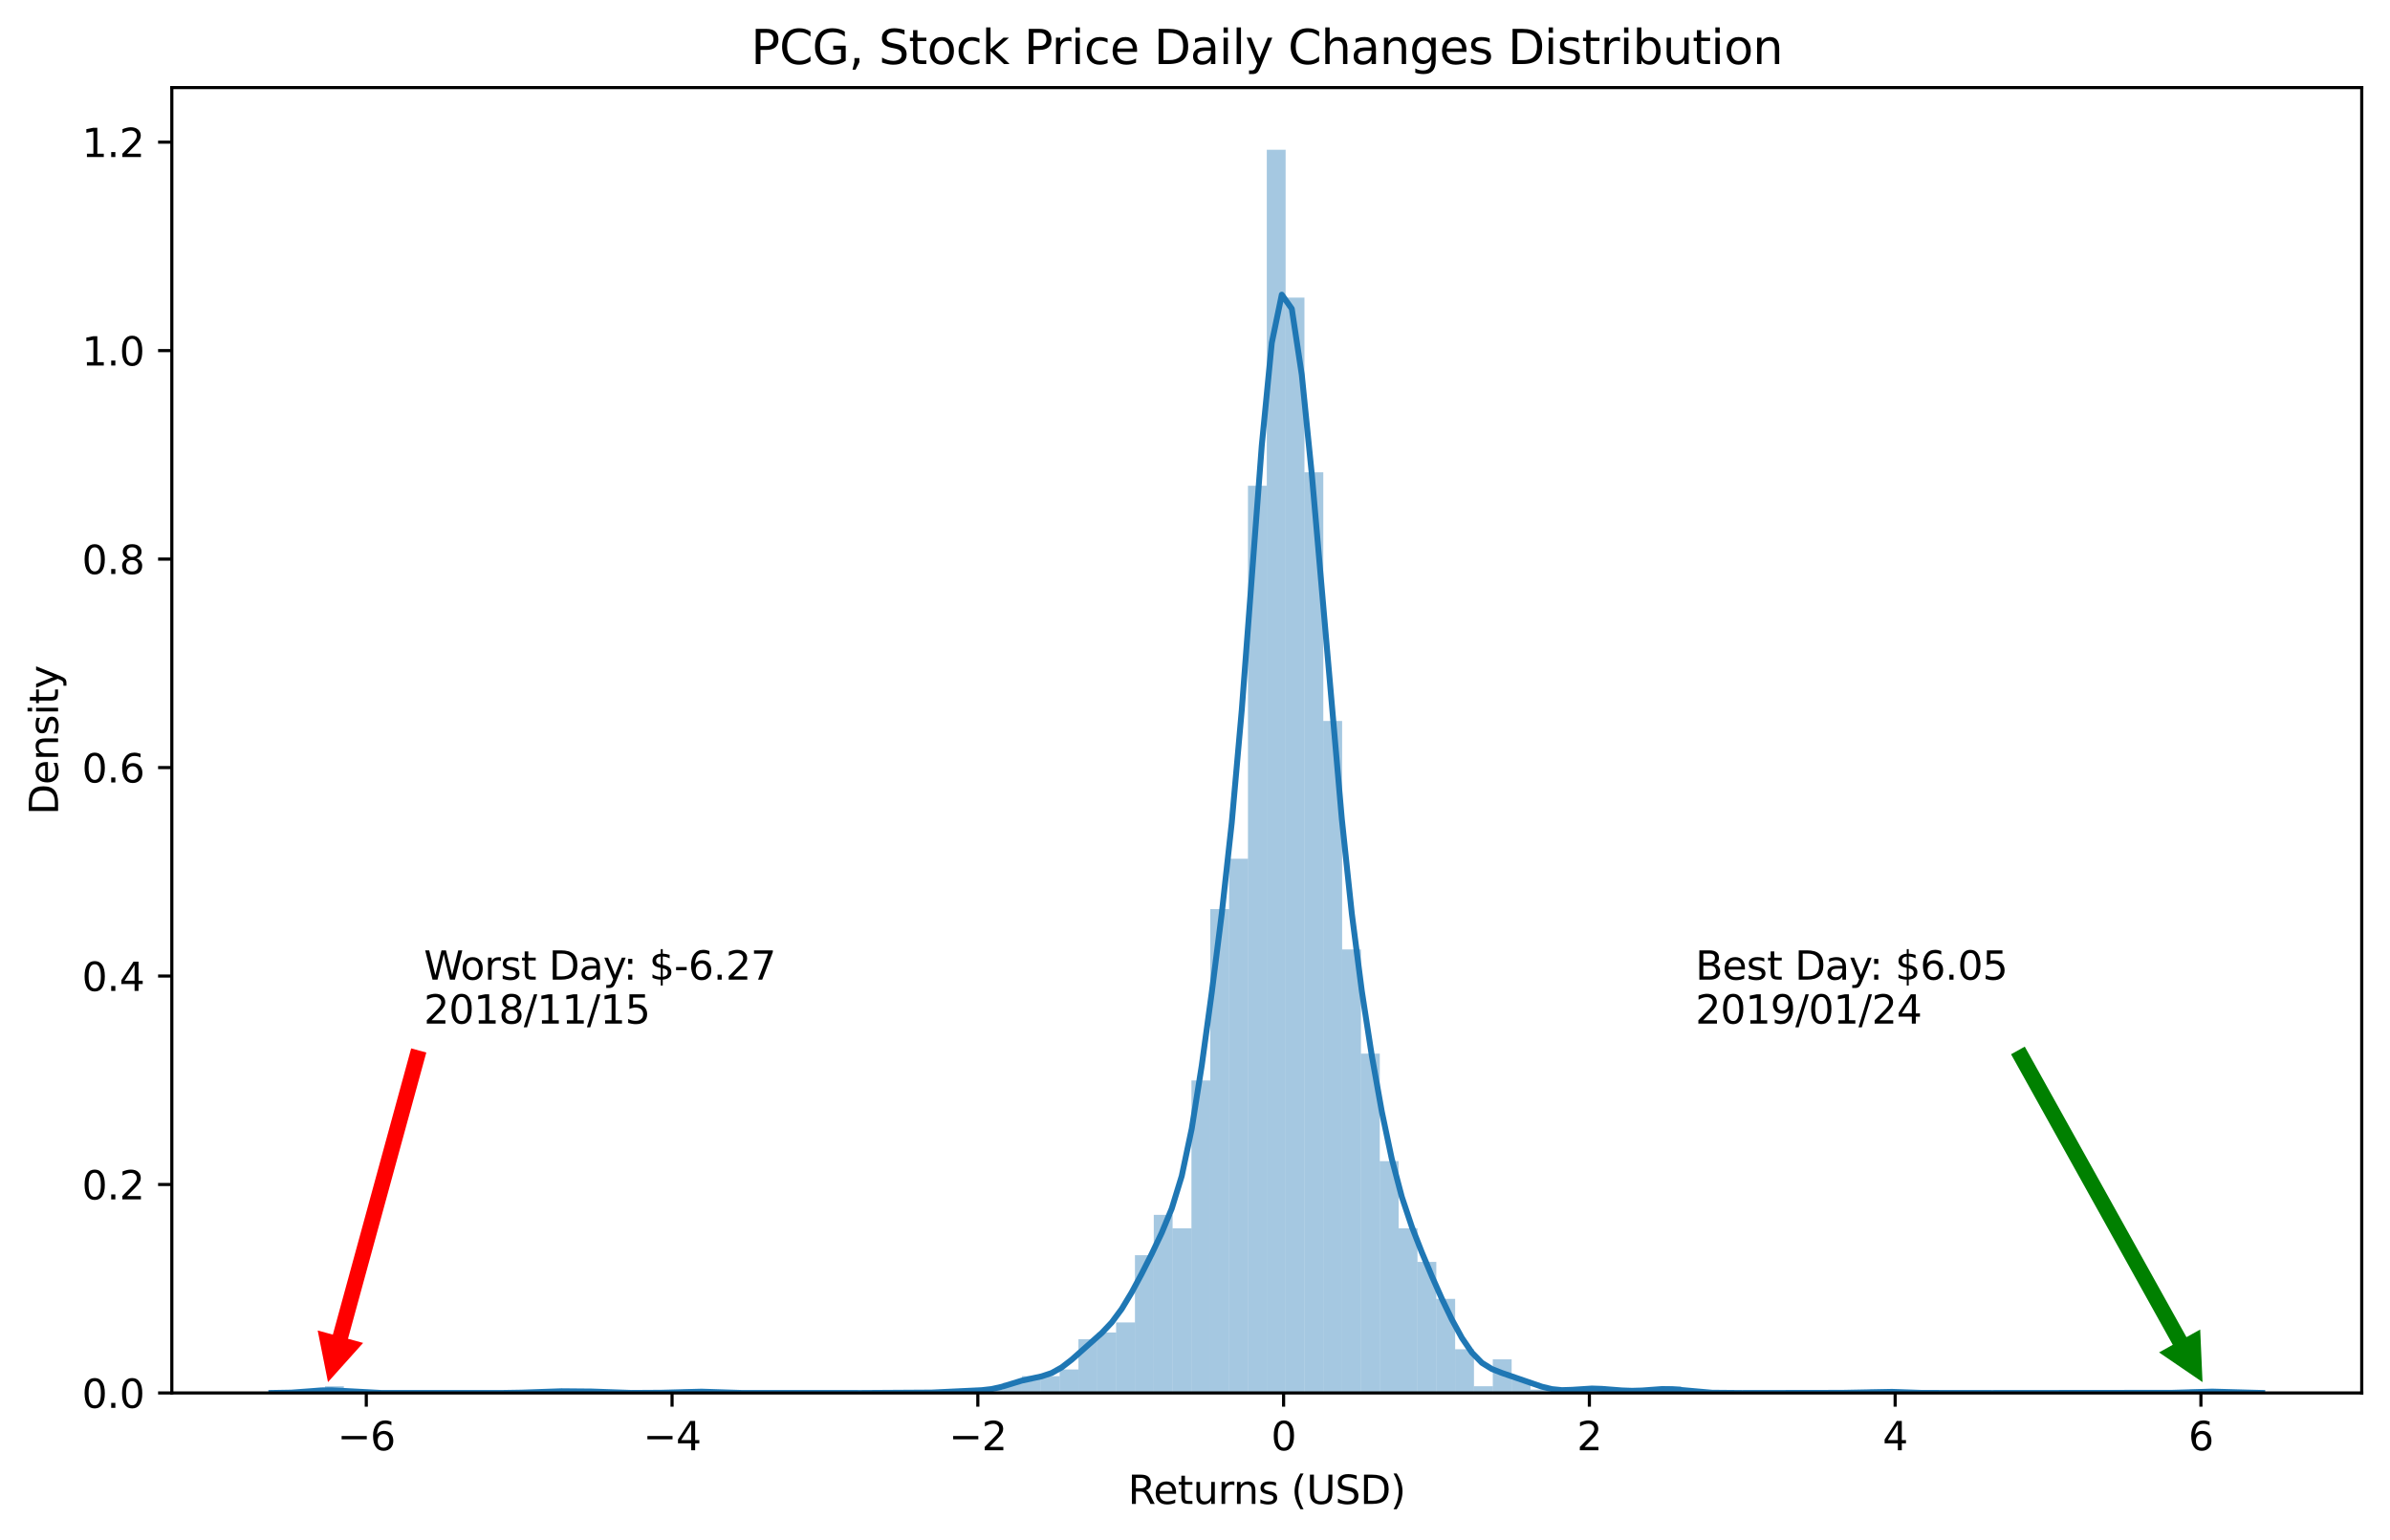 <?xml version="1.0" encoding="utf-8" standalone="no"?>
<!DOCTYPE svg PUBLIC "-//W3C//DTD SVG 1.1//EN"
  "http://www.w3.org/Graphics/SVG/1.1/DTD/svg11.dtd">
<svg xmlns:xlink="http://www.w3.org/1999/xlink" width="608.981pt" height="392.514pt" viewBox="0 0 608.981 392.514" xmlns="http://www.w3.org/2000/svg" version="1.1">
 <defs>
  <style type="text/css">*{stroke-linejoin: round; stroke-linecap: butt}</style>
 </defs>
 <g id="figure_1">
  <g id="patch_1">
   <path d="M 0 392.514 
L 608.981 392.514 
L 608.981 0 
L 0 0 
z
" style="fill: #ffffff"/>
  </g>
  <g id="axes_1">
   <g id="patch_2">
    <path d="M 43.781 354.958 
L 601.781 354.958 
L 601.781 22.318 
L 43.781 22.318 
z
" style="fill: #ffffff"/>
   </g>
   <g id="patch_3">
    <path d="M 82.814 354.958 
L 87.613 354.958 
L 87.613 353.246 
L 82.814 353.246 
z
" clip-path="url(#paf133bcf18)" style="fill: #1f77b4; opacity: 0.4"/>
   </g>
   <g id="patch_4">
    <path d="M 87.613 354.958 
L 92.413 354.958 
L 92.413 354.958 
L 87.613 354.958 
z
" clip-path="url(#paf133bcf18)" style="fill: #1f77b4; opacity: 0.4"/>
   </g>
   <g id="patch_5">
    <path d="M 92.413 354.958 
L 97.212 354.958 
L 97.212 354.958 
L 92.413 354.958 
z
" clip-path="url(#paf133bcf18)" style="fill: #1f77b4; opacity: 0.4"/>
   </g>
   <g id="patch_6">
    <path d="M 97.212 354.958 
L 102.012 354.958 
L 102.012 354.958 
L 97.212 354.958 
z
" clip-path="url(#paf133bcf18)" style="fill: #1f77b4; opacity: 0.4"/>
   </g>
   <g id="patch_7">
    <path d="M 102.012 354.958 
L 106.811 354.958 
L 106.811 354.958 
L 102.012 354.958 
z
" clip-path="url(#paf133bcf18)" style="fill: #1f77b4; opacity: 0.4"/>
   </g>
   <g id="patch_8">
    <path d="M 106.811 354.958 
L 111.61 354.958 
L 111.61 354.958 
L 106.811 354.958 
z
" clip-path="url(#paf133bcf18)" style="fill: #1f77b4; opacity: 0.4"/>
   </g>
   <g id="patch_9">
    <path d="M 111.61 354.958 
L 116.41 354.958 
L 116.41 354.958 
L 111.61 354.958 
z
" clip-path="url(#paf133bcf18)" style="fill: #1f77b4; opacity: 0.4"/>
   </g>
   <g id="patch_10">
    <path d="M 116.41 354.958 
L 121.209 354.958 
L 121.209 354.958 
L 116.41 354.958 
z
" clip-path="url(#paf133bcf18)" style="fill: #1f77b4; opacity: 0.4"/>
   </g>
   <g id="patch_11">
    <path d="M 121.209 354.958 
L 126.008 354.958 
L 126.008 354.958 
L 121.209 354.958 
z
" clip-path="url(#paf133bcf18)" style="fill: #1f77b4; opacity: 0.4"/>
   </g>
   <g id="patch_12">
    <path d="M 126.008 354.958 
L 130.808 354.958 
L 130.808 354.958 
L 126.008 354.958 
z
" clip-path="url(#paf133bcf18)" style="fill: #1f77b4; opacity: 0.4"/>
   </g>
   <g id="patch_13">
    <path d="M 130.808 354.958 
L 135.607 354.958 
L 135.607 354.958 
L 130.808 354.958 
z
" clip-path="url(#paf133bcf18)" style="fill: #1f77b4; opacity: 0.4"/>
   </g>
   <g id="patch_14">
    <path d="M 135.607 354.958 
L 140.406 354.958 
L 140.406 354.958 
L 135.607 354.958 
z
" clip-path="url(#paf133bcf18)" style="fill: #1f77b4; opacity: 0.4"/>
   </g>
   <g id="patch_15">
    <path d="M 140.406 354.958 
L 145.206 354.958 
L 145.206 354.102 
L 140.406 354.102 
z
" clip-path="url(#paf133bcf18)" style="fill: #1f77b4; opacity: 0.4"/>
   </g>
   <g id="patch_16">
    <path d="M 145.206 354.958 
L 150.005 354.958 
L 150.005 354.102 
L 145.206 354.102 
z
" clip-path="url(#paf133bcf18)" style="fill: #1f77b4; opacity: 0.4"/>
   </g>
   <g id="patch_17">
    <path d="M 150.005 354.958 
L 154.804 354.958 
L 154.804 354.958 
L 150.005 354.958 
z
" clip-path="url(#paf133bcf18)" style="fill: #1f77b4; opacity: 0.4"/>
   </g>
   <g id="patch_18">
    <path d="M 154.804 354.958 
L 159.604 354.958 
L 159.604 354.958 
L 154.804 354.958 
z
" clip-path="url(#paf133bcf18)" style="fill: #1f77b4; opacity: 0.4"/>
   </g>
   <g id="patch_19">
    <path d="M 159.604 354.958 
L 164.403 354.958 
L 164.403 354.958 
L 159.604 354.958 
z
" clip-path="url(#paf133bcf18)" style="fill: #1f77b4; opacity: 0.4"/>
   </g>
   <g id="patch_20">
    <path d="M 164.403 354.958 
L 169.202 354.958 
L 169.202 354.958 
L 164.403 354.958 
z
" clip-path="url(#paf133bcf18)" style="fill: #1f77b4; opacity: 0.4"/>
   </g>
   <g id="patch_21">
    <path d="M 169.202 354.958 
L 174.002 354.958 
L 174.002 354.958 
L 169.202 354.958 
z
" clip-path="url(#paf133bcf18)" style="fill: #1f77b4; opacity: 0.4"/>
   </g>
   <g id="patch_22">
    <path d="M 174.002 354.958 
L 178.801 354.958 
L 178.801 354.102 
L 174.002 354.102 
z
" clip-path="url(#paf133bcf18)" style="fill: #1f77b4; opacity: 0.4"/>
   </g>
   <g id="patch_23">
    <path d="M 178.801 354.958 
L 183.6 354.958 
L 183.6 354.958 
L 178.801 354.958 
z
" clip-path="url(#paf133bcf18)" style="fill: #1f77b4; opacity: 0.4"/>
   </g>
   <g id="patch_24">
    <path d="M 183.6 354.958 
L 188.4 354.958 
L 188.4 354.958 
L 183.6 354.958 
z
" clip-path="url(#paf133bcf18)" style="fill: #1f77b4; opacity: 0.4"/>
   </g>
   <g id="patch_25">
    <path d="M 188.4 354.958 
L 193.199 354.958 
L 193.199 354.958 
L 188.4 354.958 
z
" clip-path="url(#paf133bcf18)" style="fill: #1f77b4; opacity: 0.4"/>
   </g>
   <g id="patch_26">
    <path d="M 193.199 354.958 
L 197.998 354.958 
L 197.998 354.958 
L 193.199 354.958 
z
" clip-path="url(#paf133bcf18)" style="fill: #1f77b4; opacity: 0.4"/>
   </g>
   <g id="patch_27">
    <path d="M 197.998 354.958 
L 202.798 354.958 
L 202.798 354.958 
L 197.998 354.958 
z
" clip-path="url(#paf133bcf18)" style="fill: #1f77b4; opacity: 0.4"/>
   </g>
   <g id="patch_28">
    <path d="M 202.798 354.958 
L 207.597 354.958 
L 207.597 354.958 
L 202.798 354.958 
z
" clip-path="url(#paf133bcf18)" style="fill: #1f77b4; opacity: 0.4"/>
   </g>
   <g id="patch_29">
    <path d="M 207.597 354.958 
L 212.396 354.958 
L 212.396 354.958 
L 207.597 354.958 
z
" clip-path="url(#paf133bcf18)" style="fill: #1f77b4; opacity: 0.4"/>
   </g>
   <g id="patch_30">
    <path d="M 212.396 354.958 
L 217.196 354.958 
L 217.196 354.958 
L 212.396 354.958 
z
" clip-path="url(#paf133bcf18)" style="fill: #1f77b4; opacity: 0.4"/>
   </g>
   <g id="patch_31">
    <path d="M 217.196 354.958 
L 221.995 354.958 
L 221.995 354.958 
L 217.196 354.958 
z
" clip-path="url(#paf133bcf18)" style="fill: #1f77b4; opacity: 0.4"/>
   </g>
   <g id="patch_32">
    <path d="M 221.995 354.958 
L 226.794 354.958 
L 226.794 354.958 
L 221.995 354.958 
z
" clip-path="url(#paf133bcf18)" style="fill: #1f77b4; opacity: 0.4"/>
   </g>
   <g id="patch_33">
    <path d="M 226.794 354.958 
L 231.594 354.958 
L 231.594 354.958 
L 226.794 354.958 
z
" clip-path="url(#paf133bcf18)" style="fill: #1f77b4; opacity: 0.4"/>
   </g>
   <g id="patch_34">
    <path d="M 231.594 354.958 
L 236.393 354.958 
L 236.393 354.958 
L 231.594 354.958 
z
" clip-path="url(#paf133bcf18)" style="fill: #1f77b4; opacity: 0.4"/>
   </g>
   <g id="patch_35">
    <path d="M 236.393 354.958 
L 241.192 354.958 
L 241.192 354.958 
L 236.393 354.958 
z
" clip-path="url(#paf133bcf18)" style="fill: #1f77b4; opacity: 0.4"/>
   </g>
   <g id="patch_36">
    <path d="M 241.192 354.958 
L 245.992 354.958 
L 245.992 354.102 
L 241.192 354.102 
z
" clip-path="url(#paf133bcf18)" style="fill: #1f77b4; opacity: 0.4"/>
   </g>
   <g id="patch_37">
    <path d="M 245.992 354.958 
L 250.791 354.958 
L 250.791 354.958 
L 245.992 354.958 
z
" clip-path="url(#paf133bcf18)" style="fill: #1f77b4; opacity: 0.4"/>
   </g>
   <g id="patch_38">
    <path d="M 250.791 354.958 
L 255.59 354.958 
L 255.59 354.102 
L 250.791 354.102 
z
" clip-path="url(#paf133bcf18)" style="fill: #1f77b4; opacity: 0.4"/>
   </g>
   <g id="patch_39">
    <path d="M 255.59 354.958 
L 260.39 354.958 
L 260.39 352.389 
L 255.59 352.389 
z
" clip-path="url(#paf133bcf18)" style="fill: #1f77b4; opacity: 0.4"/>
   </g>
   <g id="patch_40">
    <path d="M 260.39 354.958 
L 265.189 354.958 
L 265.189 350.677 
L 260.39 350.677 
z
" clip-path="url(#paf133bcf18)" style="fill: #1f77b4; opacity: 0.4"/>
   </g>
   <g id="patch_41">
    <path d="M 265.189 354.958 
L 269.988 354.958 
L 269.988 350.677 
L 265.189 350.677 
z
" clip-path="url(#paf133bcf18)" style="fill: #1f77b4; opacity: 0.4"/>
   </g>
   <g id="patch_42">
    <path d="M 269.988 354.958 
L 274.788 354.958 
L 274.788 348.965 
L 269.988 348.965 
z
" clip-path="url(#paf133bcf18)" style="fill: #1f77b4; opacity: 0.4"/>
   </g>
   <g id="patch_43">
    <path d="M 274.788 354.958 
L 279.587 354.958 
L 279.587 341.259 
L 274.788 341.259 
z
" clip-path="url(#paf133bcf18)" style="fill: #1f77b4; opacity: 0.4"/>
   </g>
   <g id="patch_44">
    <path d="M 279.587 354.958 
L 284.387 354.958 
L 284.387 339.546 
L 279.587 339.546 
z
" clip-path="url(#paf133bcf18)" style="fill: #1f77b4; opacity: 0.4"/>
   </g>
   <g id="patch_45">
    <path d="M 284.387 354.958 
L 289.186 354.958 
L 289.186 336.978 
L 284.387 336.978 
z
" clip-path="url(#paf133bcf18)" style="fill: #1f77b4; opacity: 0.4"/>
   </g>
   <g id="patch_46">
    <path d="M 289.186 354.958 
L 293.985 354.958 
L 293.985 319.853 
L 289.186 319.853 
z
" clip-path="url(#paf133bcf18)" style="fill: #1f77b4; opacity: 0.4"/>
   </g>
   <g id="patch_47">
    <path d="M 293.985 354.958 
L 298.785 354.958 
L 298.785 309.579 
L 293.985 309.579 
z
" clip-path="url(#paf133bcf18)" style="fill: #1f77b4; opacity: 0.4"/>
   </g>
   <g id="patch_48">
    <path d="M 298.785 354.958 
L 303.584 354.958 
L 303.584 313.004 
L 298.785 313.004 
z
" clip-path="url(#paf133bcf18)" style="fill: #1f77b4; opacity: 0.4"/>
   </g>
   <g id="patch_49">
    <path d="M 303.584 354.958 
L 308.383 354.958 
L 308.383 275.33 
L 303.584 275.33 
z
" clip-path="url(#paf133bcf18)" style="fill: #1f77b4; opacity: 0.4"/>
   </g>
   <g id="patch_50">
    <path d="M 308.383 354.958 
L 313.183 354.958 
L 313.183 231.663 
L 308.383 231.663 
z
" clip-path="url(#paf133bcf18)" style="fill: #1f77b4; opacity: 0.4"/>
   </g>
   <g id="patch_51">
    <path d="M 313.183 354.958 
L 317.982 354.958 
L 317.982 218.82 
L 313.183 218.82 
z
" clip-path="url(#paf133bcf18)" style="fill: #1f77b4; opacity: 0.4"/>
   </g>
   <g id="patch_52">
    <path d="M 317.982 354.958 
L 322.781 354.958 
L 322.781 123.78 
L 317.982 123.78 
z
" clip-path="url(#paf133bcf18)" style="fill: #1f77b4; opacity: 0.4"/>
   </g>
   <g id="patch_53">
    <path d="M 322.781 354.958 
L 327.581 354.958 
L 327.581 38.158 
L 322.781 38.158 
z
" clip-path="url(#paf133bcf18)" style="fill: #1f77b4; opacity: 0.4"/>
   </g>
   <g id="patch_54">
    <path d="M 327.581 354.958 
L 332.38 354.958 
L 332.38 75.832 
L 327.581 75.832 
z
" clip-path="url(#paf133bcf18)" style="fill: #1f77b4; opacity: 0.4"/>
   </g>
   <g id="patch_55">
    <path d="M 332.38 354.958 
L 337.179 354.958 
L 337.179 120.355 
L 332.38 120.355 
z
" clip-path="url(#paf133bcf18)" style="fill: #1f77b4; opacity: 0.4"/>
   </g>
   <g id="patch_56">
    <path d="M 337.179 354.958 
L 341.979 354.958 
L 341.979 183.715 
L 337.179 183.715 
z
" clip-path="url(#paf133bcf18)" style="fill: #1f77b4; opacity: 0.4"/>
   </g>
   <g id="patch_57">
    <path d="M 341.979 354.958 
L 346.778 354.958 
L 346.778 241.938 
L 341.979 241.938 
z
" clip-path="url(#paf133bcf18)" style="fill: #1f77b4; opacity: 0.4"/>
   </g>
   <g id="patch_58">
    <path d="M 346.778 354.958 
L 351.577 354.958 
L 351.577 268.48 
L 346.778 268.48 
z
" clip-path="url(#paf133bcf18)" style="fill: #1f77b4; opacity: 0.4"/>
   </g>
   <g id="patch_59">
    <path d="M 351.577 354.958 
L 356.377 354.958 
L 356.377 295.879 
L 351.577 295.879 
z
" clip-path="url(#paf133bcf18)" style="fill: #1f77b4; opacity: 0.4"/>
   </g>
   <g id="patch_60">
    <path d="M 356.377 354.958 
L 361.176 354.958 
L 361.176 313.004 
L 356.377 313.004 
z
" clip-path="url(#paf133bcf18)" style="fill: #1f77b4; opacity: 0.4"/>
   </g>
   <g id="patch_61">
    <path d="M 361.176 354.958 
L 365.975 354.958 
L 365.975 321.566 
L 361.176 321.566 
z
" clip-path="url(#paf133bcf18)" style="fill: #1f77b4; opacity: 0.4"/>
   </g>
   <g id="patch_62">
    <path d="M 365.975 354.958 
L 370.775 354.958 
L 370.775 330.984 
L 365.975 330.984 
z
" clip-path="url(#paf133bcf18)" style="fill: #1f77b4; opacity: 0.4"/>
   </g>
   <g id="patch_63">
    <path d="M 370.775 354.958 
L 375.574 354.958 
L 375.574 343.827 
L 370.775 343.827 
z
" clip-path="url(#paf133bcf18)" style="fill: #1f77b4; opacity: 0.4"/>
   </g>
   <g id="patch_64">
    <path d="M 375.574 354.958 
L 380.373 354.958 
L 380.373 353.246 
L 375.574 353.246 
z
" clip-path="url(#paf133bcf18)" style="fill: #1f77b4; opacity: 0.4"/>
   </g>
   <g id="patch_65">
    <path d="M 380.373 354.958 
L 385.173 354.958 
L 385.173 346.396 
L 380.373 346.396 
z
" clip-path="url(#paf133bcf18)" style="fill: #1f77b4; opacity: 0.4"/>
   </g>
   <g id="patch_66">
    <path d="M 385.173 354.958 
L 389.972 354.958 
L 389.972 351.533 
L 385.173 351.533 
z
" clip-path="url(#paf133bcf18)" style="fill: #1f77b4; opacity: 0.4"/>
   </g>
   <g id="patch_67">
    <path d="M 389.972 354.958 
L 394.771 354.958 
L 394.771 354.102 
L 389.972 354.102 
z
" clip-path="url(#paf133bcf18)" style="fill: #1f77b4; opacity: 0.4"/>
   </g>
   <g id="patch_68">
    <path d="M 394.771 354.958 
L 399.571 354.958 
L 399.571 354.958 
L 394.771 354.958 
z
" clip-path="url(#paf133bcf18)" style="fill: #1f77b4; opacity: 0.4"/>
   </g>
   <g id="patch_69">
    <path d="M 399.571 354.958 
L 404.37 354.958 
L 404.37 354.102 
L 399.571 354.102 
z
" clip-path="url(#paf133bcf18)" style="fill: #1f77b4; opacity: 0.4"/>
   </g>
   <g id="patch_70">
    <path d="M 404.37 354.958 
L 409.169 354.958 
L 409.169 353.246 
L 404.37 353.246 
z
" clip-path="url(#paf133bcf18)" style="fill: #1f77b4; opacity: 0.4"/>
   </g>
   <g id="patch_71">
    <path d="M 409.169 354.958 
L 413.969 354.958 
L 413.969 354.102 
L 409.169 354.102 
z
" clip-path="url(#paf133bcf18)" style="fill: #1f77b4; opacity: 0.4"/>
   </g>
   <g id="patch_72">
    <path d="M 413.969 354.958 
L 418.768 354.958 
L 418.768 354.958 
L 413.969 354.958 
z
" clip-path="url(#paf133bcf18)" style="fill: #1f77b4; opacity: 0.4"/>
   </g>
   <g id="patch_73">
    <path d="M 418.768 354.958 
L 423.567 354.958 
L 423.567 354.102 
L 418.768 354.102 
z
" clip-path="url(#paf133bcf18)" style="fill: #1f77b4; opacity: 0.4"/>
   </g>
   <g id="patch_74">
    <path d="M 423.567 354.958 
L 428.367 354.958 
L 428.367 353.246 
L 423.567 353.246 
z
" clip-path="url(#paf133bcf18)" style="fill: #1f77b4; opacity: 0.4"/>
   </g>
   <g id="patch_75">
    <path d="M 428.367 354.958 
L 433.166 354.958 
L 433.166 354.958 
L 428.367 354.958 
z
" clip-path="url(#paf133bcf18)" style="fill: #1f77b4; opacity: 0.4"/>
   </g>
   <g id="patch_76">
    <path d="M 433.166 354.958 
L 437.965 354.958 
L 437.965 354.958 
L 433.166 354.958 
z
" clip-path="url(#paf133bcf18)" style="fill: #1f77b4; opacity: 0.4"/>
   </g>
   <g id="patch_77">
    <path d="M 437.965 354.958 
L 442.765 354.958 
L 442.765 354.958 
L 437.965 354.958 
z
" clip-path="url(#paf133bcf18)" style="fill: #1f77b4; opacity: 0.4"/>
   </g>
   <g id="patch_78">
    <path d="M 442.765 354.958 
L 447.564 354.958 
L 447.564 354.958 
L 442.765 354.958 
z
" clip-path="url(#paf133bcf18)" style="fill: #1f77b4; opacity: 0.4"/>
   </g>
   <g id="patch_79">
    <path d="M 447.564 354.958 
L 452.363 354.958 
L 452.363 354.958 
L 447.564 354.958 
z
" clip-path="url(#paf133bcf18)" style="fill: #1f77b4; opacity: 0.4"/>
   </g>
   <g id="patch_80">
    <path d="M 452.363 354.958 
L 457.163 354.958 
L 457.163 354.958 
L 452.363 354.958 
z
" clip-path="url(#paf133bcf18)" style="fill: #1f77b4; opacity: 0.4"/>
   </g>
   <g id="patch_81">
    <path d="M 457.163 354.958 
L 461.962 354.958 
L 461.962 354.958 
L 457.163 354.958 
z
" clip-path="url(#paf133bcf18)" style="fill: #1f77b4; opacity: 0.4"/>
   </g>
   <g id="patch_82">
    <path d="M 461.962 354.958 
L 466.762 354.958 
L 466.762 354.958 
L 461.962 354.958 
z
" clip-path="url(#paf133bcf18)" style="fill: #1f77b4; opacity: 0.4"/>
   </g>
   <g id="patch_83">
    <path d="M 466.762 354.958 
L 471.561 354.958 
L 471.561 354.958 
L 466.762 354.958 
z
" clip-path="url(#paf133bcf18)" style="fill: #1f77b4; opacity: 0.4"/>
   </g>
   <g id="patch_84">
    <path d="M 471.561 354.958 
L 476.36 354.958 
L 476.36 354.958 
L 471.561 354.958 
z
" clip-path="url(#paf133bcf18)" style="fill: #1f77b4; opacity: 0.4"/>
   </g>
   <g id="patch_85">
    <path d="M 476.36 354.958 
L 481.16 354.958 
L 481.16 354.102 
L 476.36 354.102 
z
" clip-path="url(#paf133bcf18)" style="fill: #1f77b4; opacity: 0.4"/>
   </g>
   <g id="patch_86">
    <path d="M 481.16 354.958 
L 485.959 354.958 
L 485.959 354.958 
L 481.16 354.958 
z
" clip-path="url(#paf133bcf18)" style="fill: #1f77b4; opacity: 0.4"/>
   </g>
   <g id="patch_87">
    <path d="M 485.959 354.958 
L 490.758 354.958 
L 490.758 354.958 
L 485.959 354.958 
z
" clip-path="url(#paf133bcf18)" style="fill: #1f77b4; opacity: 0.4"/>
   </g>
   <g id="patch_88">
    <path d="M 490.758 354.958 
L 495.558 354.958 
L 495.558 354.958 
L 490.758 354.958 
z
" clip-path="url(#paf133bcf18)" style="fill: #1f77b4; opacity: 0.4"/>
   </g>
   <g id="patch_89">
    <path d="M 495.558 354.958 
L 500.357 354.958 
L 500.357 354.958 
L 495.558 354.958 
z
" clip-path="url(#paf133bcf18)" style="fill: #1f77b4; opacity: 0.4"/>
   </g>
   <g id="patch_90">
    <path d="M 500.357 354.958 
L 505.156 354.958 
L 505.156 354.958 
L 500.357 354.958 
z
" clip-path="url(#paf133bcf18)" style="fill: #1f77b4; opacity: 0.4"/>
   </g>
   <g id="patch_91">
    <path d="M 505.156 354.958 
L 509.956 354.958 
L 509.956 354.958 
L 505.156 354.958 
z
" clip-path="url(#paf133bcf18)" style="fill: #1f77b4; opacity: 0.4"/>
   </g>
   <g id="patch_92">
    <path d="M 509.956 354.958 
L 514.755 354.958 
L 514.755 354.958 
L 509.956 354.958 
z
" clip-path="url(#paf133bcf18)" style="fill: #1f77b4; opacity: 0.4"/>
   </g>
   <g id="patch_93">
    <path d="M 514.755 354.958 
L 519.554 354.958 
L 519.554 354.958 
L 514.755 354.958 
z
" clip-path="url(#paf133bcf18)" style="fill: #1f77b4; opacity: 0.4"/>
   </g>
   <g id="patch_94">
    <path d="M 519.554 354.958 
L 524.354 354.958 
L 524.354 354.958 
L 519.554 354.958 
z
" clip-path="url(#paf133bcf18)" style="fill: #1f77b4; opacity: 0.4"/>
   </g>
   <g id="patch_95">
    <path d="M 524.354 354.958 
L 529.153 354.958 
L 529.153 354.958 
L 524.354 354.958 
z
" clip-path="url(#paf133bcf18)" style="fill: #1f77b4; opacity: 0.4"/>
   </g>
   <g id="patch_96">
    <path d="M 529.153 354.958 
L 533.952 354.958 
L 533.952 354.958 
L 529.153 354.958 
z
" clip-path="url(#paf133bcf18)" style="fill: #1f77b4; opacity: 0.4"/>
   </g>
   <g id="patch_97">
    <path d="M 533.952 354.958 
L 538.752 354.958 
L 538.752 354.958 
L 533.952 354.958 
z
" clip-path="url(#paf133bcf18)" style="fill: #1f77b4; opacity: 0.4"/>
   </g>
   <g id="patch_98">
    <path d="M 538.752 354.958 
L 543.551 354.958 
L 543.551 354.958 
L 538.752 354.958 
z
" clip-path="url(#paf133bcf18)" style="fill: #1f77b4; opacity: 0.4"/>
   </g>
   <g id="patch_99">
    <path d="M 543.551 354.958 
L 548.35 354.958 
L 548.35 354.958 
L 543.551 354.958 
z
" clip-path="url(#paf133bcf18)" style="fill: #1f77b4; opacity: 0.4"/>
   </g>
   <g id="patch_100">
    <path d="M 548.35 354.958 
L 553.15 354.958 
L 553.15 354.958 
L 548.35 354.958 
z
" clip-path="url(#paf133bcf18)" style="fill: #1f77b4; opacity: 0.4"/>
   </g>
   <g id="patch_101">
    <path d="M 553.15 354.958 
L 557.949 354.958 
L 557.949 354.958 
L 553.15 354.958 
z
" clip-path="url(#paf133bcf18)" style="fill: #1f77b4; opacity: 0.4"/>
   </g>
   <g id="patch_102">
    <path d="M 557.949 354.958 
L 562.748 354.958 
L 562.748 354.102 
L 557.949 354.102 
z
" clip-path="url(#paf133bcf18)" style="fill: #1f77b4; opacity: 0.4"/>
   </g>
   <g id="matplotlib.axis_1">
    <g id="xtick_1">
     <g id="line2d_1">
      <defs>
       <path id="m545c7ef8d9" d="M 0 0 
L 0 3.5 
" style="stroke: #000000; stroke-width: 0.8"/>
      </defs>
      <g>
       <use xlink:href="#m545c7ef8d9" x="93.332" y="354.958" style="stroke: #000000; stroke-width: 0.8"/>
      </g>
     </g>
     <g id="text_1">
      <!-- −6 -->
      <g transform="translate(85.961 369.557)scale(0.1 -0.1)">
       <defs>
        <path id="DejaVuSans-2212" d="M 678 2272 
L 4684 2272 
L 4684 1741 
L 678 1741 
L 678 2272 
z
" transform="scale(0.016)"/>
        <path id="DejaVuSans-36" d="M 2113 2584 
Q 1688 2584 1439 2293 
Q 1191 2003 1191 1497 
Q 1191 994 1439 701 
Q 1688 409 2113 409 
Q 2538 409 2786 701 
Q 3034 994 3034 1497 
Q 3034 2003 2786 2293 
Q 2538 2584 2113 2584 
z
M 3366 4563 
L 3366 3988 
Q 3128 4100 2886 4159 
Q 2644 4219 2406 4219 
Q 1781 4219 1451 3797 
Q 1122 3375 1075 2522 
Q 1259 2794 1537 2939 
Q 1816 3084 2150 3084 
Q 2853 3084 3261 2657 
Q 3669 2231 3669 1497 
Q 3669 778 3244 343 
Q 2819 -91 2113 -91 
Q 1303 -91 875 529 
Q 447 1150 447 2328 
Q 447 3434 972 4092 
Q 1497 4750 2381 4750 
Q 2619 4750 2861 4703 
Q 3103 4656 3366 4563 
z
" transform="scale(0.016)"/>
       </defs>
       <use xlink:href="#DejaVuSans-2212"/>
       <use xlink:href="#DejaVuSans-36" x="83.789"/>
      </g>
     </g>
    </g>
    <g id="xtick_2">
     <g id="line2d_2">
      <g>
       <use xlink:href="#m545c7ef8d9" x="171.244" y="354.958" style="stroke: #000000; stroke-width: 0.8"/>
      </g>
     </g>
     <g id="text_2">
      <!-- −4 -->
      <g transform="translate(163.872 369.557)scale(0.1 -0.1)">
       <defs>
        <path id="DejaVuSans-34" d="M 2419 4116 
L 825 1625 
L 2419 1625 
L 2419 4116 
z
M 2253 4666 
L 3047 4666 
L 3047 1625 
L 3713 1625 
L 3713 1100 
L 3047 1100 
L 3047 0 
L 2419 0 
L 2419 1100 
L 313 1100 
L 313 1709 
L 2253 4666 
z
" transform="scale(0.016)"/>
       </defs>
       <use xlink:href="#DejaVuSans-2212"/>
       <use xlink:href="#DejaVuSans-34" x="83.789"/>
      </g>
     </g>
    </g>
    <g id="xtick_3">
     <g id="line2d_3">
      <g>
       <use xlink:href="#m545c7ef8d9" x="249.155" y="354.958" style="stroke: #000000; stroke-width: 0.8"/>
      </g>
     </g>
     <g id="text_3">
      <!-- −2 -->
      <g transform="translate(241.784 369.557)scale(0.1 -0.1)">
       <defs>
        <path id="DejaVuSans-32" d="M 1228 531 
L 3431 531 
L 3431 0 
L 469 0 
L 469 531 
Q 828 903 1448 1529 
Q 2069 2156 2228 2338 
Q 2531 2678 2651 2914 
Q 2772 3150 2772 3378 
Q 2772 3750 2511 3984 
Q 2250 4219 1831 4219 
Q 1534 4219 1204 4116 
Q 875 4013 500 3803 
L 500 4441 
Q 881 4594 1212 4672 
Q 1544 4750 1819 4750 
Q 2544 4750 2975 4387 
Q 3406 4025 3406 3419 
Q 3406 3131 3298 2873 
Q 3191 2616 2906 2266 
Q 2828 2175 2409 1742 
Q 1991 1309 1228 531 
z
" transform="scale(0.016)"/>
       </defs>
       <use xlink:href="#DejaVuSans-2212"/>
       <use xlink:href="#DejaVuSans-32" x="83.789"/>
      </g>
     </g>
    </g>
    <g id="xtick_4">
     <g id="line2d_4">
      <g>
       <use xlink:href="#m545c7ef8d9" x="327.066" y="354.958" style="stroke: #000000; stroke-width: 0.8"/>
      </g>
     </g>
     <g id="text_4">
      <!-- 0 -->
      <g transform="translate(323.885 369.557)scale(0.1 -0.1)">
       <defs>
        <path id="DejaVuSans-30" d="M 2034 4250 
Q 1547 4250 1301 3770 
Q 1056 3291 1056 2328 
Q 1056 1369 1301 889 
Q 1547 409 2034 409 
Q 2525 409 2770 889 
Q 3016 1369 3016 2328 
Q 3016 3291 2770 3770 
Q 2525 4250 2034 4250 
z
M 2034 4750 
Q 2819 4750 3233 4129 
Q 3647 3509 3647 2328 
Q 3647 1150 3233 529 
Q 2819 -91 2034 -91 
Q 1250 -91 836 529 
Q 422 1150 422 2328 
Q 422 3509 836 4129 
Q 1250 4750 2034 4750 
z
" transform="scale(0.016)"/>
       </defs>
       <use xlink:href="#DejaVuSans-30"/>
      </g>
     </g>
    </g>
    <g id="xtick_5">
     <g id="line2d_5">
      <g>
       <use xlink:href="#m545c7ef8d9" x="404.978" y="354.958" style="stroke: #000000; stroke-width: 0.8"/>
      </g>
     </g>
     <g id="text_5">
      <!-- 2 -->
      <g transform="translate(401.797 369.557)scale(0.1 -0.1)">
       <use xlink:href="#DejaVuSans-32"/>
      </g>
     </g>
    </g>
    <g id="xtick_6">
     <g id="line2d_6">
      <g>
       <use xlink:href="#m545c7ef8d9" x="482.889" y="354.958" style="stroke: #000000; stroke-width: 0.8"/>
      </g>
     </g>
     <g id="text_6">
      <!-- 4 -->
      <g transform="translate(479.708 369.557)scale(0.1 -0.1)">
       <use xlink:href="#DejaVuSans-34"/>
      </g>
     </g>
    </g>
    <g id="xtick_7">
     <g id="line2d_7">
      <g>
       <use xlink:href="#m545c7ef8d9" x="560.801" y="354.958" style="stroke: #000000; stroke-width: 0.8"/>
      </g>
     </g>
     <g id="text_7">
      <!-- 6 -->
      <g transform="translate(557.619 369.557)scale(0.1 -0.1)">
       <use xlink:href="#DejaVuSans-36"/>
      </g>
     </g>
    </g>
    <g id="text_8">
     <!-- Returns (USD) -->
     <g transform="translate(287.411 383.235)scale(0.1 -0.1)">
      <defs>
       <path id="DejaVuSans-52" d="M 2841 2188 
Q 3044 2119 3236 1894 
Q 3428 1669 3622 1275 
L 4263 0 
L 3584 0 
L 2988 1197 
Q 2756 1666 2539 1819 
Q 2322 1972 1947 1972 
L 1259 1972 
L 1259 0 
L 628 0 
L 628 4666 
L 2053 4666 
Q 2853 4666 3247 4331 
Q 3641 3997 3641 3322 
Q 3641 2881 3436 2590 
Q 3231 2300 2841 2188 
z
M 1259 4147 
L 1259 2491 
L 2053 2491 
Q 2509 2491 2742 2702 
Q 2975 2913 2975 3322 
Q 2975 3731 2742 3939 
Q 2509 4147 2053 4147 
L 1259 4147 
z
" transform="scale(0.016)"/>
       <path id="DejaVuSans-65" d="M 3597 1894 
L 3597 1613 
L 953 1613 
Q 991 1019 1311 708 
Q 1631 397 2203 397 
Q 2534 397 2845 478 
Q 3156 559 3463 722 
L 3463 178 
Q 3153 47 2828 -22 
Q 2503 -91 2169 -91 
Q 1331 -91 842 396 
Q 353 884 353 1716 
Q 353 2575 817 3079 
Q 1281 3584 2069 3584 
Q 2775 3584 3186 3129 
Q 3597 2675 3597 1894 
z
M 3022 2063 
Q 3016 2534 2758 2815 
Q 2500 3097 2075 3097 
Q 1594 3097 1305 2825 
Q 1016 2553 972 2059 
L 3022 2063 
z
" transform="scale(0.016)"/>
       <path id="DejaVuSans-74" d="M 1172 4494 
L 1172 3500 
L 2356 3500 
L 2356 3053 
L 1172 3053 
L 1172 1153 
Q 1172 725 1289 603 
Q 1406 481 1766 481 
L 2356 481 
L 2356 0 
L 1766 0 
Q 1100 0 847 248 
Q 594 497 594 1153 
L 594 3053 
L 172 3053 
L 172 3500 
L 594 3500 
L 594 4494 
L 1172 4494 
z
" transform="scale(0.016)"/>
       <path id="DejaVuSans-75" d="M 544 1381 
L 544 3500 
L 1119 3500 
L 1119 1403 
Q 1119 906 1312 657 
Q 1506 409 1894 409 
Q 2359 409 2629 706 
Q 2900 1003 2900 1516 
L 2900 3500 
L 3475 3500 
L 3475 0 
L 2900 0 
L 2900 538 
Q 2691 219 2414 64 
Q 2138 -91 1772 -91 
Q 1169 -91 856 284 
Q 544 659 544 1381 
z
M 1991 3584 
L 1991 3584 
z
" transform="scale(0.016)"/>
       <path id="DejaVuSans-72" d="M 2631 2963 
Q 2534 3019 2420 3045 
Q 2306 3072 2169 3072 
Q 1681 3072 1420 2755 
Q 1159 2438 1159 1844 
L 1159 0 
L 581 0 
L 581 3500 
L 1159 3500 
L 1159 2956 
Q 1341 3275 1631 3429 
Q 1922 3584 2338 3584 
Q 2397 3584 2469 3576 
Q 2541 3569 2628 3553 
L 2631 2963 
z
" transform="scale(0.016)"/>
       <path id="DejaVuSans-6e" d="M 3513 2113 
L 3513 0 
L 2938 0 
L 2938 2094 
Q 2938 2591 2744 2837 
Q 2550 3084 2163 3084 
Q 1697 3084 1428 2787 
Q 1159 2491 1159 1978 
L 1159 0 
L 581 0 
L 581 3500 
L 1159 3500 
L 1159 2956 
Q 1366 3272 1645 3428 
Q 1925 3584 2291 3584 
Q 2894 3584 3203 3211 
Q 3513 2838 3513 2113 
z
" transform="scale(0.016)"/>
       <path id="DejaVuSans-73" d="M 2834 3397 
L 2834 2853 
Q 2591 2978 2328 3040 
Q 2066 3103 1784 3103 
Q 1356 3103 1142 2972 
Q 928 2841 928 2578 
Q 928 2378 1081 2264 
Q 1234 2150 1697 2047 
L 1894 2003 
Q 2506 1872 2764 1633 
Q 3022 1394 3022 966 
Q 3022 478 2636 193 
Q 2250 -91 1575 -91 
Q 1294 -91 989 -36 
Q 684 19 347 128 
L 347 722 
Q 666 556 975 473 
Q 1284 391 1588 391 
Q 1994 391 2212 530 
Q 2431 669 2431 922 
Q 2431 1156 2273 1281 
Q 2116 1406 1581 1522 
L 1381 1569 
Q 847 1681 609 1914 
Q 372 2147 372 2553 
Q 372 3047 722 3315 
Q 1072 3584 1716 3584 
Q 2034 3584 2315 3537 
Q 2597 3491 2834 3397 
z
" transform="scale(0.016)"/>
       <path id="DejaVuSans-20" transform="scale(0.016)"/>
       <path id="DejaVuSans-28" d="M 1984 4856 
Q 1566 4138 1362 3434 
Q 1159 2731 1159 2009 
Q 1159 1288 1364 580 
Q 1569 -128 1984 -844 
L 1484 -844 
Q 1016 -109 783 600 
Q 550 1309 550 2009 
Q 550 2706 781 3412 
Q 1013 4119 1484 4856 
L 1984 4856 
z
" transform="scale(0.016)"/>
       <path id="DejaVuSans-55" d="M 556 4666 
L 1191 4666 
L 1191 1831 
Q 1191 1081 1462 751 
Q 1734 422 2344 422 
Q 2950 422 3222 751 
Q 3494 1081 3494 1831 
L 3494 4666 
L 4128 4666 
L 4128 1753 
Q 4128 841 3676 375 
Q 3225 -91 2344 -91 
Q 1459 -91 1007 375 
Q 556 841 556 1753 
L 556 4666 
z
" transform="scale(0.016)"/>
       <path id="DejaVuSans-53" d="M 3425 4513 
L 3425 3897 
Q 3066 4069 2747 4153 
Q 2428 4238 2131 4238 
Q 1616 4238 1336 4038 
Q 1056 3838 1056 3469 
Q 1056 3159 1242 3001 
Q 1428 2844 1947 2747 
L 2328 2669 
Q 3034 2534 3370 2195 
Q 3706 1856 3706 1288 
Q 3706 609 3251 259 
Q 2797 -91 1919 -91 
Q 1588 -91 1214 -16 
Q 841 59 441 206 
L 441 856 
Q 825 641 1194 531 
Q 1563 422 1919 422 
Q 2459 422 2753 634 
Q 3047 847 3047 1241 
Q 3047 1584 2836 1778 
Q 2625 1972 2144 2069 
L 1759 2144 
Q 1053 2284 737 2584 
Q 422 2884 422 3419 
Q 422 4038 858 4394 
Q 1294 4750 2059 4750 
Q 2388 4750 2728 4690 
Q 3069 4631 3425 4513 
z
" transform="scale(0.016)"/>
       <path id="DejaVuSans-44" d="M 1259 4147 
L 1259 519 
L 2022 519 
Q 2988 519 3436 956 
Q 3884 1394 3884 2338 
Q 3884 3275 3436 3711 
Q 2988 4147 2022 4147 
L 1259 4147 
z
M 628 4666 
L 1925 4666 
Q 3281 4666 3915 4102 
Q 4550 3538 4550 2338 
Q 4550 1131 3912 565 
Q 3275 0 1925 0 
L 628 0 
L 628 4666 
z
" transform="scale(0.016)"/>
       <path id="DejaVuSans-29" d="M 513 4856 
L 1013 4856 
Q 1481 4119 1714 3412 
Q 1947 2706 1947 2009 
Q 1947 1309 1714 600 
Q 1481 -109 1013 -844 
L 513 -844 
Q 928 -128 1133 580 
Q 1338 1288 1338 2009 
Q 1338 2731 1133 3434 
Q 928 4138 513 4856 
z
" transform="scale(0.016)"/>
      </defs>
      <use xlink:href="#DejaVuSans-52"/>
      <use xlink:href="#DejaVuSans-65" x="64.982"/>
      <use xlink:href="#DejaVuSans-74" x="126.506"/>
      <use xlink:href="#DejaVuSans-75" x="165.715"/>
      <use xlink:href="#DejaVuSans-72" x="229.094"/>
      <use xlink:href="#DejaVuSans-6e" x="268.457"/>
      <use xlink:href="#DejaVuSans-73" x="331.836"/>
      <use xlink:href="#DejaVuSans-20" x="383.936"/>
      <use xlink:href="#DejaVuSans-28" x="415.723"/>
      <use xlink:href="#DejaVuSans-55" x="454.736"/>
      <use xlink:href="#DejaVuSans-53" x="527.93"/>
      <use xlink:href="#DejaVuSans-44" x="591.406"/>
      <use xlink:href="#DejaVuSans-29" x="668.408"/>
     </g>
    </g>
   </g>
   <g id="matplotlib.axis_2">
    <g id="ytick_1">
     <g id="line2d_8">
      <defs>
       <path id="me79561a9f9" d="M 0 0 
L -3.5 0 
" style="stroke: #000000; stroke-width: 0.8"/>
      </defs>
      <g>
       <use xlink:href="#me79561a9f9" x="43.781" y="354.958" style="stroke: #000000; stroke-width: 0.8"/>
      </g>
     </g>
     <g id="text_9">
      <!-- 0.0 -->
      <g transform="translate(20.878 358.757)scale(0.1 -0.1)">
       <defs>
        <path id="DejaVuSans-2e" d="M 684 794 
L 1344 794 
L 1344 0 
L 684 0 
L 684 794 
z
" transform="scale(0.016)"/>
       </defs>
       <use xlink:href="#DejaVuSans-30"/>
       <use xlink:href="#DejaVuSans-2e" x="63.623"/>
       <use xlink:href="#DejaVuSans-30" x="95.41"/>
      </g>
     </g>
    </g>
    <g id="ytick_2">
     <g id="line2d_9">
      <g>
       <use xlink:href="#me79561a9f9" x="43.781" y="301.835" style="stroke: #000000; stroke-width: 0.8"/>
      </g>
     </g>
     <g id="text_10">
      <!-- 0.2 -->
      <g transform="translate(20.878 305.635)scale(0.1 -0.1)">
       <use xlink:href="#DejaVuSans-30"/>
       <use xlink:href="#DejaVuSans-2e" x="63.623"/>
       <use xlink:href="#DejaVuSans-32" x="95.41"/>
      </g>
     </g>
    </g>
    <g id="ytick_3">
     <g id="line2d_10">
      <g>
       <use xlink:href="#me79561a9f9" x="43.781" y="248.713" style="stroke: #000000; stroke-width: 0.8"/>
      </g>
     </g>
     <g id="text_11">
      <!-- 0.4 -->
      <g transform="translate(20.878 252.512)scale(0.1 -0.1)">
       <use xlink:href="#DejaVuSans-30"/>
       <use xlink:href="#DejaVuSans-2e" x="63.623"/>
       <use xlink:href="#DejaVuSans-34" x="95.41"/>
      </g>
     </g>
    </g>
    <g id="ytick_4">
     <g id="line2d_11">
      <g>
       <use xlink:href="#me79561a9f9" x="43.781" y="195.59" style="stroke: #000000; stroke-width: 0.8"/>
      </g>
     </g>
     <g id="text_12">
      <!-- 0.6 -->
      <g transform="translate(20.878 199.389)scale(0.1 -0.1)">
       <use xlink:href="#DejaVuSans-30"/>
       <use xlink:href="#DejaVuSans-2e" x="63.623"/>
       <use xlink:href="#DejaVuSans-36" x="95.41"/>
      </g>
     </g>
    </g>
    <g id="ytick_5">
     <g id="line2d_12">
      <g>
       <use xlink:href="#me79561a9f9" x="43.781" y="142.467" style="stroke: #000000; stroke-width: 0.8"/>
      </g>
     </g>
     <g id="text_13">
      <!-- 0.8 -->
      <g transform="translate(20.878 146.267)scale(0.1 -0.1)">
       <defs>
        <path id="DejaVuSans-38" d="M 2034 2216 
Q 1584 2216 1326 1975 
Q 1069 1734 1069 1313 
Q 1069 891 1326 650 
Q 1584 409 2034 409 
Q 2484 409 2743 651 
Q 3003 894 3003 1313 
Q 3003 1734 2745 1975 
Q 2488 2216 2034 2216 
z
M 1403 2484 
Q 997 2584 770 2862 
Q 544 3141 544 3541 
Q 544 4100 942 4425 
Q 1341 4750 2034 4750 
Q 2731 4750 3128 4425 
Q 3525 4100 3525 3541 
Q 3525 3141 3298 2862 
Q 3072 2584 2669 2484 
Q 3125 2378 3379 2068 
Q 3634 1759 3634 1313 
Q 3634 634 3220 271 
Q 2806 -91 2034 -91 
Q 1263 -91 848 271 
Q 434 634 434 1313 
Q 434 1759 690 2068 
Q 947 2378 1403 2484 
z
M 1172 3481 
Q 1172 3119 1398 2916 
Q 1625 2713 2034 2713 
Q 2441 2713 2670 2916 
Q 2900 3119 2900 3481 
Q 2900 3844 2670 4047 
Q 2441 4250 2034 4250 
Q 1625 4250 1398 4047 
Q 1172 3844 1172 3481 
z
" transform="scale(0.016)"/>
       </defs>
       <use xlink:href="#DejaVuSans-30"/>
       <use xlink:href="#DejaVuSans-2e" x="63.623"/>
       <use xlink:href="#DejaVuSans-38" x="95.41"/>
      </g>
     </g>
    </g>
    <g id="ytick_6">
     <g id="line2d_13">
      <g>
       <use xlink:href="#me79561a9f9" x="43.781" y="89.345" style="stroke: #000000; stroke-width: 0.8"/>
      </g>
     </g>
     <g id="text_14">
      <!-- 1.0 -->
      <g transform="translate(20.878 93.144)scale(0.1 -0.1)">
       <defs>
        <path id="DejaVuSans-31" d="M 794 531 
L 1825 531 
L 1825 4091 
L 703 3866 
L 703 4441 
L 1819 4666 
L 2450 4666 
L 2450 531 
L 3481 531 
L 3481 0 
L 794 0 
L 794 531 
z
" transform="scale(0.016)"/>
       </defs>
       <use xlink:href="#DejaVuSans-31"/>
       <use xlink:href="#DejaVuSans-2e" x="63.623"/>
       <use xlink:href="#DejaVuSans-30" x="95.41"/>
      </g>
     </g>
    </g>
    <g id="ytick_7">
     <g id="line2d_14">
      <g>
       <use xlink:href="#me79561a9f9" x="43.781" y="36.222" style="stroke: #000000; stroke-width: 0.8"/>
      </g>
     </g>
     <g id="text_15">
      <!-- 1.2 -->
      <g transform="translate(20.878 40.021)scale(0.1 -0.1)">
       <use xlink:href="#DejaVuSans-31"/>
       <use xlink:href="#DejaVuSans-2e" x="63.623"/>
       <use xlink:href="#DejaVuSans-32" x="95.41"/>
      </g>
     </g>
    </g>
    <g id="text_16">
     <!-- Density -->
     <g transform="translate(14.798 207.647)rotate(-90)scale(0.1 -0.1)">
      <defs>
       <path id="DejaVuSans-69" d="M 603 3500 
L 1178 3500 
L 1178 0 
L 603 0 
L 603 3500 
z
M 603 4863 
L 1178 4863 
L 1178 4134 
L 603 4134 
L 603 4863 
z
" transform="scale(0.016)"/>
       <path id="DejaVuSans-79" d="M 2059 -325 
Q 1816 -950 1584 -1140 
Q 1353 -1331 966 -1331 
L 506 -1331 
L 506 -850 
L 844 -850 
Q 1081 -850 1212 -737 
Q 1344 -625 1503 -206 
L 1606 56 
L 191 3500 
L 800 3500 
L 1894 763 
L 2988 3500 
L 3597 3500 
L 2059 -325 
z
" transform="scale(0.016)"/>
      </defs>
      <use xlink:href="#DejaVuSans-44"/>
      <use xlink:href="#DejaVuSans-65" x="77.002"/>
      <use xlink:href="#DejaVuSans-6e" x="138.525"/>
      <use xlink:href="#DejaVuSans-73" x="201.904"/>
      <use xlink:href="#DejaVuSans-69" x="254.004"/>
      <use xlink:href="#DejaVuSans-74" x="281.787"/>
      <use xlink:href="#DejaVuSans-79" x="320.996"/>
     </g>
    </g>
   </g>
   <g id="line2d_15">
    <path d="M 69.145 354.953 
L 74.243 354.866 
L 79.341 354.493 
L 81.89 354.295 
L 84.44 354.261 
L 97.185 354.949 
L 127.774 354.951 
L 132.873 354.868 
L 143.069 354.517 
L 150.716 354.584 
L 160.913 354.942 
L 168.56 354.896 
L 178.757 354.622 
L 188.953 354.946 
L 219.542 354.958 
L 237.386 354.848 
L 250.132 354.246 
L 252.681 353.954 
L 255.23 353.387 
L 260.328 351.822 
L 265.426 350.717 
L 267.975 349.866 
L 270.525 348.438 
L 273.074 346.472 
L 280.721 339.682 
L 283.27 336.988 
L 285.819 333.546 
L 288.368 329.315 
L 290.917 324.563 
L 293.466 319.518 
L 296.016 314.151 
L 298.565 307.976 
L 301.114 299.664 
L 303.663 287.589 
L 306.212 271.509 
L 308.761 252.914 
L 311.31 232.786 
L 313.859 209.598 
L 316.408 180.907 
L 321.507 113.498 
L 324.056 87.369 
L 326.605 75.082 
L 329.154 78.679 
L 331.703 95.533 
L 334.252 120.812 
L 341.9 208.694 
L 344.449 232.806 
L 346.998 252.558 
L 349.547 269.046 
L 352.096 283.295 
L 354.645 295.365 
L 357.194 305.003 
L 359.743 312.615 
L 362.292 319.13 
L 364.842 325.203 
L 367.391 330.948 
L 369.94 336.245 
L 372.489 340.906 
L 375.038 344.657 
L 377.587 347.271 
L 380.136 348.852 
L 382.685 349.857 
L 392.882 353.358 
L 395.431 353.973 
L 397.98 354.232 
L 400.529 354.154 
L 405.627 353.827 
L 408.176 353.913 
L 413.275 354.309 
L 415.824 354.401 
L 418.373 354.33 
L 423.471 353.958 
L 426.02 353.989 
L 436.217 354.893 
L 443.864 354.958 
L 469.355 354.92 
L 482.101 354.673 
L 489.748 354.936 
L 507.592 354.958 
L 553.476 354.913 
L 563.672 354.606 
L 576.418 354.954 
L 576.418 354.954 
" clip-path="url(#paf133bcf18)" style="fill: none; stroke: #1f77b4; stroke-width: 1.5; stroke-linecap: square"/>
   </g>
   <g id="patch_103">
    <path d="M 43.781 354.958 
L 43.781 22.318 
" style="fill: none; stroke: #000000; stroke-width: 0.8; stroke-linejoin: miter; stroke-linecap: square"/>
   </g>
   <g id="patch_104">
    <path d="M 601.781 354.958 
L 601.781 22.318 
" style="fill: none; stroke: #000000; stroke-width: 0.8; stroke-linejoin: miter; stroke-linecap: square"/>
   </g>
   <g id="patch_105">
    <path d="M 43.781 354.958 
L 601.781 354.958 
" style="fill: none; stroke: #000000; stroke-width: 0.8; stroke-linejoin: miter; stroke-linecap: square"/>
   </g>
   <g id="patch_106">
    <path d="M 43.781 22.318 
L 601.781 22.318 
" style="fill: none; stroke: #000000; stroke-width: 0.8; stroke-linejoin: miter; stroke-linecap: square"/>
   </g>
   <g id="patch_107">
    <path d="M 108.625 268.207 
Q 98.646 304.679 88.666 341.151 
L 92.524 342.206 
Q 88.047 347.201 83.57 352.196 
Q 82.26 345.618 80.949 339.039 
L 84.808 340.095 
Q 94.787 303.623 104.767 267.151 
L 108.625 268.207 
z
" style="fill: #ff0000"/>
   </g>
   <g id="text_17">
    <!-- Worst Day: $-6.27 -->
    <g transform="translate(108 249.637)scale(0.1 -0.1)">
     <defs>
      <path id="DejaVuSans-57" d="M 213 4666 
L 850 4666 
L 1831 722 
L 2809 4666 
L 3519 4666 
L 4500 722 
L 5478 4666 
L 6119 4666 
L 4947 0 
L 4153 0 
L 3169 4050 
L 2175 0 
L 1381 0 
L 213 4666 
z
" transform="scale(0.016)"/>
      <path id="DejaVuSans-6f" d="M 1959 3097 
Q 1497 3097 1228 2736 
Q 959 2375 959 1747 
Q 959 1119 1226 758 
Q 1494 397 1959 397 
Q 2419 397 2687 759 
Q 2956 1122 2956 1747 
Q 2956 2369 2687 2733 
Q 2419 3097 1959 3097 
z
M 1959 3584 
Q 2709 3584 3137 3096 
Q 3566 2609 3566 1747 
Q 3566 888 3137 398 
Q 2709 -91 1959 -91 
Q 1206 -91 779 398 
Q 353 888 353 1747 
Q 353 2609 779 3096 
Q 1206 3584 1959 3584 
z
" transform="scale(0.016)"/>
      <path id="DejaVuSans-61" d="M 2194 1759 
Q 1497 1759 1228 1600 
Q 959 1441 959 1056 
Q 959 750 1161 570 
Q 1363 391 1709 391 
Q 2188 391 2477 730 
Q 2766 1069 2766 1631 
L 2766 1759 
L 2194 1759 
z
M 3341 1997 
L 3341 0 
L 2766 0 
L 2766 531 
Q 2569 213 2275 61 
Q 1981 -91 1556 -91 
Q 1019 -91 701 211 
Q 384 513 384 1019 
Q 384 1609 779 1909 
Q 1175 2209 1959 2209 
L 2766 2209 
L 2766 2266 
Q 2766 2663 2505 2880 
Q 2244 3097 1772 3097 
Q 1472 3097 1187 3025 
Q 903 2953 641 2809 
L 641 3341 
Q 956 3463 1253 3523 
Q 1550 3584 1831 3584 
Q 2591 3584 2966 3190 
Q 3341 2797 3341 1997 
z
" transform="scale(0.016)"/>
      <path id="DejaVuSans-3a" d="M 750 794 
L 1409 794 
L 1409 0 
L 750 0 
L 750 794 
z
M 750 3309 
L 1409 3309 
L 1409 2516 
L 750 2516 
L 750 3309 
z
" transform="scale(0.016)"/>
      <path id="DejaVuSans-24" d="M 2163 -941 
L 1850 -941 
L 1847 0 
Q 1519 6 1191 76 
Q 863 147 531 288 
L 531 850 
Q 850 650 1176 548 
Q 1503 447 1850 444 
L 1850 1869 
Q 1159 1981 845 2250 
Q 531 2519 531 2988 
Q 531 3497 872 3790 
Q 1213 4084 1850 4128 
L 1850 4863 
L 2163 4863 
L 2163 4138 
Q 2453 4125 2725 4076 
Q 2997 4028 3256 3944 
L 3256 3397 
Q 2997 3528 2723 3600 
Q 2450 3672 2163 3684 
L 2163 2350 
Q 2872 2241 3206 1959 
Q 3541 1678 3541 1191 
Q 3541 663 3186 358 
Q 2831 53 2163 6 
L 2163 -941 
z
M 1850 2406 
L 1850 3688 
Q 1488 3647 1297 3481 
Q 1106 3316 1106 3041 
Q 1106 2772 1282 2622 
Q 1459 2472 1850 2406 
z
M 2163 1806 
L 2163 453 
Q 2559 506 2761 678 
Q 2963 850 2963 1131 
Q 2963 1406 2770 1568 
Q 2578 1731 2163 1806 
z
" transform="scale(0.016)"/>
      <path id="DejaVuSans-2d" d="M 313 2009 
L 1997 2009 
L 1997 1497 
L 313 1497 
L 313 2009 
z
" transform="scale(0.016)"/>
      <path id="DejaVuSans-37" d="M 525 4666 
L 3525 4666 
L 3525 4397 
L 1831 0 
L 1172 0 
L 2766 4134 
L 525 4134 
L 525 4666 
z
" transform="scale(0.016)"/>
     </defs>
     <use xlink:href="#DejaVuSans-57"/>
     <use xlink:href="#DejaVuSans-6f" x="93.002"/>
     <use xlink:href="#DejaVuSans-72" x="154.184"/>
     <use xlink:href="#DejaVuSans-73" x="195.297"/>
     <use xlink:href="#DejaVuSans-74" x="247.396"/>
     <use xlink:href="#DejaVuSans-20" x="286.605"/>
     <use xlink:href="#DejaVuSans-44" x="318.393"/>
     <use xlink:href="#DejaVuSans-61" x="395.395"/>
     <use xlink:href="#DejaVuSans-79" x="456.674"/>
     <use xlink:href="#DejaVuSans-3a" x="508.604"/>
     <use xlink:href="#DejaVuSans-20" x="542.295"/>
     <use xlink:href="#DejaVuSans-24" x="574.082"/>
     <use xlink:href="#DejaVuSans-2d" x="637.705"/>
     <use xlink:href="#DejaVuSans-36" x="673.789"/>
     <use xlink:href="#DejaVuSans-2e" x="737.412"/>
     <use xlink:href="#DejaVuSans-32" x="769.199"/>
     <use xlink:href="#DejaVuSans-37" x="832.822"/>
    </g>
    <!-- 2018/11/15 -->
    <g transform="translate(108 260.835)scale(0.1 -0.1)">
     <defs>
      <path id="DejaVuSans-2f" d="M 1625 4666 
L 2156 4666 
L 531 -594 
L 0 -594 
L 1625 4666 
z
" transform="scale(0.016)"/>
      <path id="DejaVuSans-35" d="M 691 4666 
L 3169 4666 
L 3169 4134 
L 1269 4134 
L 1269 2991 
Q 1406 3038 1543 3061 
Q 1681 3084 1819 3084 
Q 2600 3084 3056 2656 
Q 3513 2228 3513 1497 
Q 3513 744 3044 326 
Q 2575 -91 1722 -91 
Q 1428 -91 1123 -41 
Q 819 9 494 109 
L 494 744 
Q 775 591 1075 516 
Q 1375 441 1709 441 
Q 2250 441 2565 725 
Q 2881 1009 2881 1497 
Q 2881 1984 2565 2268 
Q 2250 2553 1709 2553 
Q 1456 2553 1204 2497 
Q 953 2441 691 2322 
L 691 4666 
z
" transform="scale(0.016)"/>
     </defs>
     <use xlink:href="#DejaVuSans-32"/>
     <use xlink:href="#DejaVuSans-30" x="63.623"/>
     <use xlink:href="#DejaVuSans-31" x="127.246"/>
     <use xlink:href="#DejaVuSans-38" x="190.869"/>
     <use xlink:href="#DejaVuSans-2f" x="254.492"/>
     <use xlink:href="#DejaVuSans-31" x="288.184"/>
     <use xlink:href="#DejaVuSans-31" x="351.807"/>
     <use xlink:href="#DejaVuSans-2f" x="415.43"/>
     <use xlink:href="#DejaVuSans-31" x="449.121"/>
     <use xlink:href="#DejaVuSans-35" x="512.744"/>
    </g>
   </g>
   <g id="patch_108">
    <path d="M 515.918 266.706 
Q 536.521 303.722 557.123 340.739 
L 560.618 338.793 
Q 560.915 345.495 561.211 352.196 
Q 555.672 348.413 550.133 344.629 
L 553.628 342.684 
Q 533.025 305.668 512.423 268.651 
L 515.918 266.706 
z
" style="fill: #008000"/>
   </g>
   <g id="text_18">
    <!-- Best Day: $6.05 -->
    <g transform="translate(432 249.637)scale(0.1 -0.1)">
     <defs>
      <path id="DejaVuSans-42" d="M 1259 2228 
L 1259 519 
L 2272 519 
Q 2781 519 3026 730 
Q 3272 941 3272 1375 
Q 3272 1813 3026 2020 
Q 2781 2228 2272 2228 
L 1259 2228 
z
M 1259 4147 
L 1259 2741 
L 2194 2741 
Q 2656 2741 2882 2914 
Q 3109 3088 3109 3444 
Q 3109 3797 2882 3972 
Q 2656 4147 2194 4147 
L 1259 4147 
z
M 628 4666 
L 2241 4666 
Q 2963 4666 3353 4366 
Q 3744 4066 3744 3513 
Q 3744 3084 3544 2831 
Q 3344 2578 2956 2516 
Q 3422 2416 3680 2098 
Q 3938 1781 3938 1306 
Q 3938 681 3513 340 
Q 3088 0 2303 0 
L 628 0 
L 628 4666 
z
" transform="scale(0.016)"/>
     </defs>
     <use xlink:href="#DejaVuSans-42"/>
     <use xlink:href="#DejaVuSans-65" x="68.604"/>
     <use xlink:href="#DejaVuSans-73" x="130.127"/>
     <use xlink:href="#DejaVuSans-74" x="182.227"/>
     <use xlink:href="#DejaVuSans-20" x="221.436"/>
     <use xlink:href="#DejaVuSans-44" x="253.223"/>
     <use xlink:href="#DejaVuSans-61" x="330.225"/>
     <use xlink:href="#DejaVuSans-79" x="391.504"/>
     <use xlink:href="#DejaVuSans-3a" x="443.434"/>
     <use xlink:href="#DejaVuSans-20" x="477.125"/>
     <use xlink:href="#DejaVuSans-24" x="508.912"/>
     <use xlink:href="#DejaVuSans-36" x="572.535"/>
     <use xlink:href="#DejaVuSans-2e" x="636.158"/>
     <use xlink:href="#DejaVuSans-30" x="667.945"/>
     <use xlink:href="#DejaVuSans-35" x="731.568"/>
    </g>
    <!-- 2019/01/24 -->
    <g transform="translate(432 260.835)scale(0.1 -0.1)">
     <defs>
      <path id="DejaVuSans-39" d="M 703 97 
L 703 672 
Q 941 559 1184 500 
Q 1428 441 1663 441 
Q 2288 441 2617 861 
Q 2947 1281 2994 2138 
Q 2813 1869 2534 1725 
Q 2256 1581 1919 1581 
Q 1219 1581 811 2004 
Q 403 2428 403 3163 
Q 403 3881 828 4315 
Q 1253 4750 1959 4750 
Q 2769 4750 3195 4129 
Q 3622 3509 3622 2328 
Q 3622 1225 3098 567 
Q 2575 -91 1691 -91 
Q 1453 -91 1209 -44 
Q 966 3 703 97 
z
M 1959 2075 
Q 2384 2075 2632 2365 
Q 2881 2656 2881 3163 
Q 2881 3666 2632 3958 
Q 2384 4250 1959 4250 
Q 1534 4250 1286 3958 
Q 1038 3666 1038 3163 
Q 1038 2656 1286 2365 
Q 1534 2075 1959 2075 
z
" transform="scale(0.016)"/>
     </defs>
     <use xlink:href="#DejaVuSans-32"/>
     <use xlink:href="#DejaVuSans-30" x="63.623"/>
     <use xlink:href="#DejaVuSans-31" x="127.246"/>
     <use xlink:href="#DejaVuSans-39" x="190.869"/>
     <use xlink:href="#DejaVuSans-2f" x="254.492"/>
     <use xlink:href="#DejaVuSans-30" x="288.184"/>
     <use xlink:href="#DejaVuSans-31" x="351.807"/>
     <use xlink:href="#DejaVuSans-2f" x="415.43"/>
     <use xlink:href="#DejaVuSans-32" x="449.121"/>
     <use xlink:href="#DejaVuSans-34" x="512.744"/>
    </g>
   </g>
   <g id="text_19">
    <!-- PCG, Stock Price Daily Changes Distribution -->
    <g transform="translate(191.358 16.318)scale(0.12 -0.12)">
     <defs>
      <path id="DejaVuSans-50" d="M 1259 4147 
L 1259 2394 
L 2053 2394 
Q 2494 2394 2734 2622 
Q 2975 2850 2975 3272 
Q 2975 3691 2734 3919 
Q 2494 4147 2053 4147 
L 1259 4147 
z
M 628 4666 
L 2053 4666 
Q 2838 4666 3239 4311 
Q 3641 3956 3641 3272 
Q 3641 2581 3239 2228 
Q 2838 1875 2053 1875 
L 1259 1875 
L 1259 0 
L 628 0 
L 628 4666 
z
" transform="scale(0.016)"/>
      <path id="DejaVuSans-43" d="M 4122 4306 
L 4122 3641 
Q 3803 3938 3442 4084 
Q 3081 4231 2675 4231 
Q 1875 4231 1450 3742 
Q 1025 3253 1025 2328 
Q 1025 1406 1450 917 
Q 1875 428 2675 428 
Q 3081 428 3442 575 
Q 3803 722 4122 1019 
L 4122 359 
Q 3791 134 3420 21 
Q 3050 -91 2638 -91 
Q 1578 -91 968 557 
Q 359 1206 359 2328 
Q 359 3453 968 4101 
Q 1578 4750 2638 4750 
Q 3056 4750 3426 4639 
Q 3797 4528 4122 4306 
z
" transform="scale(0.016)"/>
      <path id="DejaVuSans-47" d="M 3809 666 
L 3809 1919 
L 2778 1919 
L 2778 2438 
L 4434 2438 
L 4434 434 
Q 4069 175 3628 42 
Q 3188 -91 2688 -91 
Q 1594 -91 976 548 
Q 359 1188 359 2328 
Q 359 3472 976 4111 
Q 1594 4750 2688 4750 
Q 3144 4750 3555 4637 
Q 3966 4525 4313 4306 
L 4313 3634 
Q 3963 3931 3569 4081 
Q 3175 4231 2741 4231 
Q 1884 4231 1454 3753 
Q 1025 3275 1025 2328 
Q 1025 1384 1454 906 
Q 1884 428 2741 428 
Q 3075 428 3337 486 
Q 3600 544 3809 666 
z
" transform="scale(0.016)"/>
      <path id="DejaVuSans-2c" d="M 750 794 
L 1409 794 
L 1409 256 
L 897 -744 
L 494 -744 
L 750 256 
L 750 794 
z
" transform="scale(0.016)"/>
      <path id="DejaVuSans-63" d="M 3122 3366 
L 3122 2828 
Q 2878 2963 2633 3030 
Q 2388 3097 2138 3097 
Q 1578 3097 1268 2742 
Q 959 2388 959 1747 
Q 959 1106 1268 751 
Q 1578 397 2138 397 
Q 2388 397 2633 464 
Q 2878 531 3122 666 
L 3122 134 
Q 2881 22 2623 -34 
Q 2366 -91 2075 -91 
Q 1284 -91 818 406 
Q 353 903 353 1747 
Q 353 2603 823 3093 
Q 1294 3584 2113 3584 
Q 2378 3584 2631 3529 
Q 2884 3475 3122 3366 
z
" transform="scale(0.016)"/>
      <path id="DejaVuSans-6b" d="M 581 4863 
L 1159 4863 
L 1159 1991 
L 2875 3500 
L 3609 3500 
L 1753 1863 
L 3688 0 
L 2938 0 
L 1159 1709 
L 1159 0 
L 581 0 
L 581 4863 
z
" transform="scale(0.016)"/>
      <path id="DejaVuSans-6c" d="M 603 4863 
L 1178 4863 
L 1178 0 
L 603 0 
L 603 4863 
z
" transform="scale(0.016)"/>
      <path id="DejaVuSans-68" d="M 3513 2113 
L 3513 0 
L 2938 0 
L 2938 2094 
Q 2938 2591 2744 2837 
Q 2550 3084 2163 3084 
Q 1697 3084 1428 2787 
Q 1159 2491 1159 1978 
L 1159 0 
L 581 0 
L 581 4863 
L 1159 4863 
L 1159 2956 
Q 1366 3272 1645 3428 
Q 1925 3584 2291 3584 
Q 2894 3584 3203 3211 
Q 3513 2838 3513 2113 
z
" transform="scale(0.016)"/>
      <path id="DejaVuSans-67" d="M 2906 1791 
Q 2906 2416 2648 2759 
Q 2391 3103 1925 3103 
Q 1463 3103 1205 2759 
Q 947 2416 947 1791 
Q 947 1169 1205 825 
Q 1463 481 1925 481 
Q 2391 481 2648 825 
Q 2906 1169 2906 1791 
z
M 3481 434 
Q 3481 -459 3084 -895 
Q 2688 -1331 1869 -1331 
Q 1566 -1331 1297 -1286 
Q 1028 -1241 775 -1147 
L 775 -588 
Q 1028 -725 1275 -790 
Q 1522 -856 1778 -856 
Q 2344 -856 2625 -561 
Q 2906 -266 2906 331 
L 2906 616 
Q 2728 306 2450 153 
Q 2172 0 1784 0 
Q 1141 0 747 490 
Q 353 981 353 1791 
Q 353 2603 747 3093 
Q 1141 3584 1784 3584 
Q 2172 3584 2450 3431 
Q 2728 3278 2906 2969 
L 2906 3500 
L 3481 3500 
L 3481 434 
z
" transform="scale(0.016)"/>
      <path id="DejaVuSans-62" d="M 3116 1747 
Q 3116 2381 2855 2742 
Q 2594 3103 2138 3103 
Q 1681 3103 1420 2742 
Q 1159 2381 1159 1747 
Q 1159 1113 1420 752 
Q 1681 391 2138 391 
Q 2594 391 2855 752 
Q 3116 1113 3116 1747 
z
M 1159 2969 
Q 1341 3281 1617 3432 
Q 1894 3584 2278 3584 
Q 2916 3584 3314 3078 
Q 3713 2572 3713 1747 
Q 3713 922 3314 415 
Q 2916 -91 2278 -91 
Q 1894 -91 1617 61 
Q 1341 213 1159 525 
L 1159 0 
L 581 0 
L 581 4863 
L 1159 4863 
L 1159 2969 
z
" transform="scale(0.016)"/>
     </defs>
     <use xlink:href="#DejaVuSans-50"/>
     <use xlink:href="#DejaVuSans-43" x="60.303"/>
     <use xlink:href="#DejaVuSans-47" x="130.127"/>
     <use xlink:href="#DejaVuSans-2c" x="207.617"/>
     <use xlink:href="#DejaVuSans-20" x="239.404"/>
     <use xlink:href="#DejaVuSans-53" x="271.191"/>
     <use xlink:href="#DejaVuSans-74" x="334.668"/>
     <use xlink:href="#DejaVuSans-6f" x="373.877"/>
     <use xlink:href="#DejaVuSans-63" x="435.059"/>
     <use xlink:href="#DejaVuSans-6b" x="490.039"/>
     <use xlink:href="#DejaVuSans-20" x="547.949"/>
     <use xlink:href="#DejaVuSans-50" x="579.736"/>
     <use xlink:href="#DejaVuSans-72" x="638.289"/>
     <use xlink:href="#DejaVuSans-69" x="679.402"/>
     <use xlink:href="#DejaVuSans-63" x="707.186"/>
     <use xlink:href="#DejaVuSans-65" x="762.166"/>
     <use xlink:href="#DejaVuSans-20" x="823.689"/>
     <use xlink:href="#DejaVuSans-44" x="855.477"/>
     <use xlink:href="#DejaVuSans-61" x="932.479"/>
     <use xlink:href="#DejaVuSans-69" x="993.758"/>
     <use xlink:href="#DejaVuSans-6c" x="1021.541"/>
     <use xlink:href="#DejaVuSans-79" x="1049.324"/>
     <use xlink:href="#DejaVuSans-20" x="1108.504"/>
     <use xlink:href="#DejaVuSans-43" x="1140.291"/>
     <use xlink:href="#DejaVuSans-68" x="1210.115"/>
     <use xlink:href="#DejaVuSans-61" x="1273.494"/>
     <use xlink:href="#DejaVuSans-6e" x="1334.773"/>
     <use xlink:href="#DejaVuSans-67" x="1398.152"/>
     <use xlink:href="#DejaVuSans-65" x="1461.629"/>
     <use xlink:href="#DejaVuSans-73" x="1523.152"/>
     <use xlink:href="#DejaVuSans-20" x="1575.252"/>
     <use xlink:href="#DejaVuSans-44" x="1607.039"/>
     <use xlink:href="#DejaVuSans-69" x="1684.041"/>
     <use xlink:href="#DejaVuSans-73" x="1711.824"/>
     <use xlink:href="#DejaVuSans-74" x="1763.924"/>
     <use xlink:href="#DejaVuSans-72" x="1803.133"/>
     <use xlink:href="#DejaVuSans-69" x="1844.246"/>
     <use xlink:href="#DejaVuSans-62" x="1872.029"/>
     <use xlink:href="#DejaVuSans-75" x="1935.506"/>
     <use xlink:href="#DejaVuSans-74" x="1998.885"/>
     <use xlink:href="#DejaVuSans-69" x="2038.094"/>
     <use xlink:href="#DejaVuSans-6f" x="2065.877"/>
     <use xlink:href="#DejaVuSans-6e" x="2127.059"/>
    </g>
   </g>
  </g>
 </g>
 <defs>
  <clipPath id="paf133bcf18">
   <rect x="43.781" y="22.318" width="558" height="332.64"/>
  </clipPath>
 </defs>
</svg>
